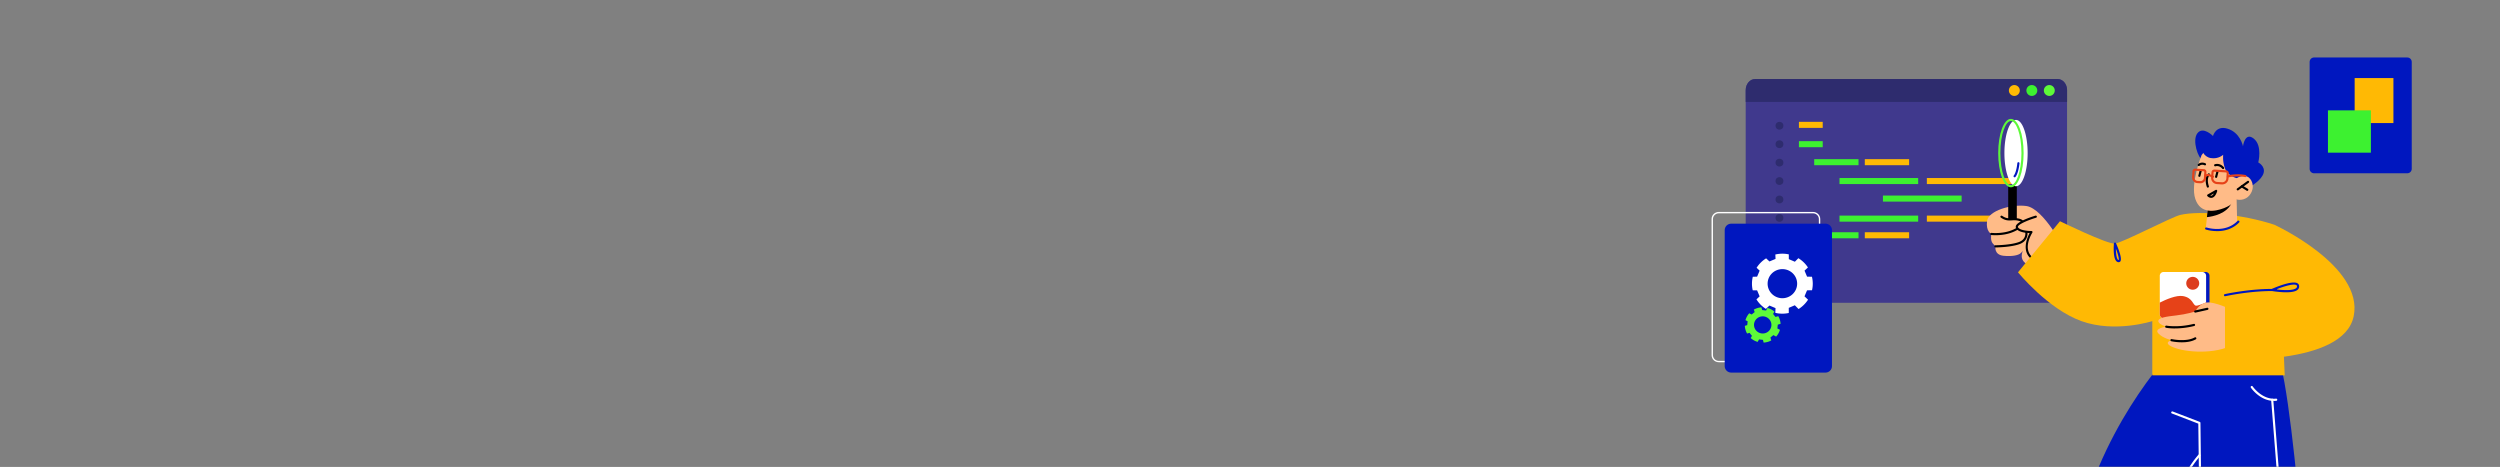 <svg xmlns="http://www.w3.org/2000/svg" width="1392" height="260" fill="none"><rect width="100%" height="100%" fill="#808080" stroke="none"/><mask id="a" width="1392" height="260" x="0" y="0" maskUnits="userSpaceOnUse" style="mask-type:alpha"><path fill="#000" d="M1392 0H0v260h1392V0Z"/></mask><g mask="url(#a)"><path fill="#0017BF" d="M1288.51 32h51.84c1.39 0 2.51 1.108 2.51 2.475v59.539c0 1.367-1.12 2.475-2.51 2.475h-51.84c-1.39 0-2.51-1.108-2.51-2.475v-59.54c0-1.366 1.12-2.474 2.51-2.474Z"/><path fill="#FFB904" d="M1311.07 43.467h21.59v25.056h-21.59V43.467Z"/><path fill="#3DF130" d="M1296.2 61.445h23.91v23.563h-23.91V61.445Z"/><path fill="#40398D" d="M972 50.187v112.218c0 3.408 2.37 6.188 5.287 6.188h168.373c2.9 0 5.27-2.78 5.27-6.188V50.187c0-3.408-2.37-6.187-5.27-6.187H977.287c-2.934 0-5.287 2.78-5.287 6.187Z"/><path fill="#2E2C6E" d="M972 50.187v6.568h178.95v-6.568c0-3.408-2.37-6.187-5.27-6.187H977.303c-2.933 0-5.286 2.78-5.286 6.187H972Z"/><path fill="#FFB904" d="M1118.55 50.386a3.032 3.032 0 0 0 3.03 3.027c1.68 0 3.04-1.356 3.04-3.027s-1.36-3.028-3.04-3.028a3.032 3.032 0 0 0-3.03 3.028Z"/><path fill="#3DF130" d="M1128.3 50.386a3.025 3.025 0 0 0 3.03 3.027c1.67 0 3.03-1.356 3.03-3.027s-1.36-3.028-3.03-3.028a3.025 3.025 0 0 0-3.03 3.028Z"/><path fill="#5EF939" d="M1138.02 50.386a3.034 3.034 0 0 0 3.04 3.027c1.67 0 3.03-1.356 3.03-3.027s-1.36-3.028-3.03-3.028a3.034 3.034 0 0 0-3.04 3.028Z"/><path fill="#3DF130" d="M1001.64 78.6h13.25v3.365h-13.25V78.6ZM1001.64 140.173h13.25v3.366h-13.25v-3.366ZM1010.15 88.62h24.67v3.366h-24.67V88.62Z"/><path fill="#FFB904" d="M1038.32 88.62h24.67v3.366h-24.67V88.62Z"/><path fill="#3DF130" d="M1010.15 129.315h24.67v3.366h-24.67v-3.366Z"/><path fill="#FFB904" d="M1038.32 129.315h24.67v3.366h-24.67v-3.366Z"/><path fill="#3DF130" d="M1024.23 99.124h43.81v3.366h-43.81v-3.366ZM1024.23 120.051h43.81v3.366h-43.81v-3.366ZM1048.42 108.888h43.81v3.365h-43.81v-3.365Z"/><path fill="#FFB904" d="M1072.87 99.124h50.09v3.366h-50.09v-3.366ZM1072.87 120.051h50.09v3.366h-50.09v-3.366ZM1001.64 67.838h13.25v3.366h-13.25v-3.366ZM1001.64 150.436h13.25v3.366h-13.25v-3.366Z"/><circle cx="990.804" cy="70.02" r="2.182" fill="#2E2C6E"/><circle cx="990.804" cy="80.282" r="2.182" fill="#2E2C6E"/><circle cx="990.804" cy="90.545" r="2.182" fill="#2E2C6E"/><circle cx="990.804" cy="100.807" r="2.182" fill="#2E2C6E"/><circle cx="990.804" cy="111.069" r="2.182" fill="#2E2C6E"/><circle cx="990.804" cy="121.331" r="2.182" fill="#2E2C6E"/><circle cx="990.804" cy="131.594" r="2.182" fill="#2E2C6E"/><circle cx="990.804" cy="141.856" r="2.182" fill="#2E2C6E"/><circle cx="990.804" cy="152.118" r="2.182" fill="#2E2C6E"/><path fill="#0017BF" d="M1211.7 192.927s-38.33 38.217-53.62 98.09c-15.3 59.872-14.27 103.929-14.27 103.929h57.8s1.53-36.579 7.87-66.523c6.35-29.945 15.62-51.965 15.62-51.965l6.23 118.488h57.69s-10.59-171.975-20.85-197.651c-8.36-20.895-56.45-4.368-56.45-4.368h-.02Z"/><path fill="#fff" d="M1225.09 277.056c.35 0 .62-.281.62-.612l-.5-40.98a.611.611 0 0 0-.38-.562l-15.08-5.791a.602.602 0 0 0-.78.348c-.12.314.03.662.35.777l14.7 5.658.49 40.566c0 .331.29.596.62.596h-.04Z"/><path fill="#FFBB87" d="M1147.6 139.59c-.81-4.434-2.53-8.669-5.12-12.375-3.65-5.195-9.21-11.829-14.24-12.507-8.36-1.125-21.11 2.581-21.85 8.404-.75 5.824 2.38 7.131 2.38 7.131s-.69 3.689.81 5.31l1.5 1.622s-.95 4.682 4.49 5.244c5.43.563 8.43-.529 9.36-1.29.94-.761 1.44-1.522 1.44-1.522s-2.93 5.575 3.43 8.023c6.37 2.465 17.8-8.023 17.8-8.023v-.017Z"/><path fill="#000" d="M1111.14 130.973c2.55 0 6.7-.331 10.49-2.118 3.6-1.687 5.4-3.408 5.22-4.963-.08-.745-.66-1.737-2.91-2.217-1.48-.314-2.71-.248-3.78-.182-1.79.099-3.2.182-5.37-1.323a.633.633 0 0 0-.85.148c-.2.282-.13.646.15.844 2.52 1.754 4.28 1.655 6.13 1.539 1.05-.066 2.14-.133 3.47.165 1.17.248 1.9.695 1.95 1.175.09.711-1.06 2.101-4.52 3.739-5.59 2.63-12.22 1.902-12.28 1.886a.573.573 0 0 0-.66.529c-.04.331.19.629.53.662.1 0 1.02.116 2.45.116h-.02Z"/><path fill="#FFBB87" d="M1133.55 120.649s-11.62 3.425-10.49 6.039c1.12 2.63 8.05 2.515 8.05 2.515s-6.36 9.827.75 14.889l1.69-23.443Z"/><path fill="#000" d="M1131.86 144.705c.18 0 .38-.083.5-.248a.605.605 0 0 0-.15-.844c-6.57-4.649-.85-13.682-.6-14.062.12-.182.13-.43.02-.629a.601.601 0 0 0-.53-.314h-.25c-2.56 0-6.58-.563-7.26-2.151-.03-.083-.05-.182.03-.364.76-1.605 6.58-3.838 10.08-4.864.31-.099.49-.43.41-.744a.617.617 0 0 0-.74-.414c-.98.281-9.6 2.895-10.83 5.509-.21.464-.23.927-.05 1.34 1 2.333 5.47 2.796 7.59 2.863-1.4 2.647-4.75 10.389 1.43 14.79.1.083.23.116.35.116v.016Z"/><path fill="#000" d="M1111.06 137.77c.35 0 8.68-.066 13.52-1.886 5.21-1.952 4.29-6.75 4.28-6.799a.603.603 0 0 0-.71-.463c-.34.066-.53.38-.49.711.04.149.72 3.838-3.51 5.426-4.62 1.738-13.01 1.804-13.09 1.804a.6.6 0 0 0-.6.612c0 .331.27.595.62.595h-.02ZM1122.96 122.122h-4.79v-18.629h4.79v18.629Z"/><path fill="#fff" d="M1128.99 85.243c0 10.191-2.9 18.463-6.46 18.463-3.57 0-6.47-8.272-6.47-18.463s2.9-18.463 6.47-18.463c3.56 0 6.46 8.272 6.46 18.463ZM1187.44 395.545c.32 0 .58-.249.6-.563.08-1.092 8.7-109.008 37.01-141.054a.613.613 0 0 0-.05-.844.608.608 0 0 0-.85.05c-28.59 32.343-37.22 140.673-37.3 141.765-.02.331.23.629.56.646h.05-.02ZM1266.15 223.238c.41 0 .82-.017 1.25-.067a.607.607 0 1 0-.11-1.207c-7.74.761-12.94-6.717-12.99-6.8a.618.618 0 0 0-.85-.165.612.612 0 0 0-.17.843c.22.315 5.11 7.379 12.87 7.379v.017Z"/><path fill="#fff" d="M1278.84 395.543c.38-.033.63-.315.6-.646l-13.68-172.322c-.03-.331-.28-.579-.64-.546a.601.601 0 0 0-.55.646l13.67 172.322c.04.314.29.562.6.562v-.016Z"/><path fill="#FFB904" d="m1146.99 123.179-23.37 28.439s16.62 20.449 35.32 27.182c18.69 6.734 39.46 0 39.46 0v30.176h73.73s-3.28-83.001-5.72-83.811c-17.42-5.84-41.33-8.074-52.45-5.493-4.56 1.059-32.2 15.469-36.35 15.965-4.16.496-30.64-12.474-30.64-12.474l.02.016Z"/><path fill="#0017BF" d="M1245.36 99.19s-4.52-1.422-6.49-4.202c-1.99-2.779-1.93-9.314-1.93-9.314s-8.58 3.789-10.73 3.177c-2.16-.612-5.82-10.655-2.67-14.691 3.15-4.037 8.65 1.555 8.65 1.555s1.57-5.956 7.87-4.136c7.37 2.117 8.83 9.843 8.83 9.843s1.03-8.205 6-4.251c4.97 3.954 2.51 13.268 2.51 13.268s4.06 2.068 2.96 5.94c-1.08 3.87-6.94 7.278-6.94 7.278l-8.07-4.45.01-.016Z"/><path fill="#FFBB87" d="m1245.35 111.052.3 12.49s-2.26 3.64-9.82 4.368c-5.63.546-7.64-.645-7.64-.645l.63-6.336.63-6.188 13.61-3.16 2.29-.529Z"/><path fill="#000" d="M1243.06 111.58c-.02.347-.15.744-.35 1.208-2.75 6.286-10.64 7.775-13.89 8.123l.63-6.188 13.61-3.16v.017Z"/><path fill="#FFBB87" d="M1225.87 86.318s-6.41 15.783-3.53 24.435c2.89 8.653 11.09 6.998 15.96 5.145 4.88-1.853 7.05-4.847 7.05-4.847s4.67 1.357 7.59-2.879c2.91-4.235.83-8.933-1.86-9.926-2.68-1.01-5.73.943-5.73.943l2.27-4.6s-11.26-22.615-21.75-8.255v-.016Z"/><path fill="#000" d="M1245.99 106.023c.12 0 .25-.033.35-.115l5.73-4.153a.603.603 0 0 0 .14-.844.615.615 0 0 0-.85-.132l-5.73 4.153a.6.6 0 0 0-.13.843c.11.166.29.248.48.248h.01ZM1237.84 94.143c.13 0 .28-.05.38-.132a.58.58 0 0 0 .08-.844c-2.25-2.697-4.97-1.754-5.08-1.72a.603.603 0 0 0-.37.777c.12.314.45.48.76.364.09-.033 2.04-.678 3.75 1.357.11.149.3.215.46.215l.02-.017ZM1224.3 92.457c.13 0 .26-.05.38-.133 1.29-1.075 2.7-.347 2.77-.314.3.149.66.05.81-.248.15-.298.05-.662-.25-.81-.08-.05-2.17-1.159-4.11.446a.588.588 0 0 0-.08.844c.12.149.3.215.46.215h.02ZM1224.61 98.478c.27 0 .52-.182.58-.447l.75-2.879a.602.602 0 0 0-.43-.727.603.603 0 0 0-.73.43l-.75 2.878a.6.6 0 0 0 .44.728c.05 0 .09.017.14.017ZM1233.94 99.056c.27 0 .52-.181.58-.446l.75-2.879a.598.598 0 0 0-1.16-.298l-.75 2.879a.6.6 0 0 0 .44.728c.05 0 .1.016.14.016ZM1231.18 110.174c.15 0 .31 0 .48-.05 1.21-.264 2.17-1.489 2.86-3.639.09-.232 0-.497-.19-.662a.576.576 0 0 0-.68-.05l-4.41 2.515a.595.595 0 0 0-.15.926c.03.05.89.96 2.07.96h.02Zm1.52-2.482c-.4.712-.84 1.142-1.29 1.241-.27.05-.51 0-.73-.083l2.04-1.158h-.02Z"/><path fill="#0017BF" d="M1245.36 99.191s-4.87-1.158-6.43-5.294c-1.55-4.136-1.06-7.726-1.06-7.726s-2.65 2.564-6.94 1.837c-4.28-.728-5.19-5.228-5.19-5.228l4.24-4.368s16.01 4.45 16.44 3.97c.43-.48 5.67 10.407 5.67 10.407l-6.74 6.419.01-.017Z"/><path fill="#000" d="M1251.28 106.254c.2 0 .4-.099.51-.281a.581.581 0 0 0-.2-.827l-3.01-1.869a.6.6 0 0 0-.83.198.598.598 0 0 0 .2.827l3.01 1.87c.1.066.22.082.32.082Z"/><path fill="#E64218" d="M1237.38 102.68c.84 0 1.64-.298 2.28-.86a3.372 3.372 0 0 0 1.16-2.366l.18-2.878c.04-.447-.11-.86-.41-1.208-.3-.331-.7-.53-1.14-.563l-6.37-.397c-.99-.05-1.7.645-1.75 1.555l-.19 2.88a3.48 3.48 0 0 0 3.24 3.672l2.78.182h.22v-.017Zm-4.4-7.064 6.4.397c.12 0 .23.066.32.149.08.083.11.198.11.33l-.18 2.88c-.03.595-.3 1.141-.76 1.538-.45.397-1.01.596-1.63.563l-2.78-.182c-1.24-.083-2.19-1.142-2.11-2.383l.19-2.878c0-.232.21-.414.44-.414Z"/><path fill="#E64218" d="M1240.52 98.794h.14c.05 0 5.02-1.108 9.43-.165.31.066.64-.133.71-.464a.588.588 0 0 0-.47-.71c-4.65-.994-9.72.115-9.94.165a.605.605 0 0 0-.46.727c.06.282.31.464.59.464v-.017Z"/><path fill="#000" d="M1229.32 104.469s.13 0 .2-.033a.6.6 0 0 0 .38-.761c-1.44-4.334.32-6.055.4-6.121a.585.585 0 0 0 .03-.844.596.596 0 0 0-.84-.05c-.1.083-2.46 2.267-.73 7.412a.6.6 0 0 0 .58.414l-.02-.017Z"/><path fill="#E64218" d="M1225.23 102.053c.76 0 1.47-.265 2.05-.778.63-.546 1-1.307 1.05-2.134l.21-3.342c.03-.413-.11-.81-.38-1.108a1.449 1.449 0 0 0-1.06-.513l-4.71-.298c-.86-.05-1.57.596-1.62 1.423l-.22 3.342a3.124 3.124 0 0 0 2.92 3.309l1.54.099h.22Zm-2.92-6.982 4.72.298c.09 0 .17.05.24.116a.39.39 0 0 1 .08.231l-.22 3.342c-.03.513-.26.976-.64 1.307-.38.331-.87.513-1.38.464l-1.54-.1c-1.04-.066-1.86-.976-1.79-2.018l.22-3.342c0-.165.14-.298.33-.298h-.02Z"/><path fill="#0017BF" d="M1230.25 153.537v21.574c0 1.141-.95 2.084-2.09 2.084h-21.61c-1.18 0-2.09-.943-2.09-2.084v-21.574a2.09 2.09 0 0 1 2.09-2.084h21.61c1.14 0 2.09.943 2.09 2.084Z"/><path fill="#fff" d="M1228.36 153.537v21.574c0 1.141-.94 2.084-2.09 2.084h-21.61c-1.18 0-2.09-.943-2.09-2.084v-21.574a2.09 2.09 0 0 1 2.09-2.084h21.61c1.15 0 2.09.943 2.09 2.084Z"/><path fill="#DC3C1E" d="M1220.94 161.314a3.574 3.574 0 1 1 0-7.147 3.58 3.58 0 0 1 3.58 3.573 3.582 3.582 0 0 1-3.58 3.574Z"/><path fill="#E64218" d="M1228.36 168.378v6.733c0 1.142-.94 2.085-2.09 2.085h-21.61c-1.18 0-2.09-.943-2.09-2.085v-6.617c3.35-1.704 9.18-4.269 12.9-3.64 5.48.943 5.48 5.013 7.17 5.327.96.182 3.65-.877 5.74-1.803h-.02ZM1232.15 98.99c.2 0 .4-.098.52-.28.16-.282.08-.662-.2-.828-.13-.082-3.18-1.919-5.04-.463-.26.199-.3.58-.1.844.2.265.58.314.85.1.98-.778 2.96.132 3.64.545.1.066.2.083.32.083h.01Z"/><path fill="#FFBB87" d="M1244.63 173.44s-8.5-4.385-14.08-5.013c-5.59-.629-8.22 5.013-8.22 5.013s-4.99 1.571-10.58 2.183c-5.58.629-9.99 1.258-9.99 3.127 0 1.87 4.41 3.127 4.41 3.127s-7.04.943-4.41 3.756c2.64 2.812 7.34 3.755 7.34 3.755s-5.88 1.572 2.06 4.384c7.94 2.813 25.35 3.441 34.12-3.127 8.77-6.568-.65-17.222-.65-17.222v.017Z"/><path fill="#FFB904" d="M1266.41 125.164s49.85 22.946 44.13 50.889c-5.71 27.943-71.66 23.939-71.66 23.939v-35.669l23.75-1.654 3.76-37.505h.02Z"/><path fill="#0017BF" d="M1238.9 164.936h.13c.15-.033 14.42-3.226 28.31-2.846.35 0 .61-.265.61-.579 0-.331-.25-.612-.58-.612-14.04-.364-28.45 2.845-28.6 2.879a.591.591 0 0 0-.45.727c.07.282.31.464.6.464l-.02-.033Z"/><path fill="#0017BF" d="M1272.94 162.752c2.57 0 5.07-.315 6.33-1.373.6-.497.91-1.158.91-1.903 0-.744-.3-1.34-.89-1.704-2.94-1.903-13.21 2.597-14.37 3.11a.604.604 0 0 0-.35.629c.03.265.23.48.5.513.66.116 4.32.728 7.87.728Zm4.28-4.285c.61 0 1.11.099 1.42.298.17.099.33.281.33.695 0 .397-.15.711-.48.976-1.77 1.489-7.47 1.158-11.1.694 3.31-1.323 7.47-2.663 9.83-2.663ZM1234.48 128.704c3.74 0 8.5-.959 12.28-4.847a.623.623 0 0 0 0-.861.633.633 0 0 0-.87 0c-6.86 7.048-17.2 3.706-17.3 3.673a.606.606 0 0 0-.76.381c-.1.314.07.662.38.761.05.016 2.7.877 6.28.877l-.01.016ZM1179.65 145.995c.4 0 .73-.166.96-.463 1.23-1.622-1.55-8.157-2.43-10.125a.62.62 0 0 0-.67-.348.59.59 0 0 0-.49.546c-.18 2.333-.55 9.96 2.42 10.373h.21v.017Zm-1.52-7.561c1.22 3.193 1.9 5.906 1.52 6.37-1.06-.166-1.49-3.259-1.52-6.37Z"/><path fill="#000" d="M1222.33 174.054h.13l6.73-1.506a.605.605 0 0 0 .46-.728c-.06-.331-.4-.529-.73-.463l-6.73 1.505a.606.606 0 0 0-.46.728c.07.282.32.48.6.48v-.016ZM1211.01 182.869c2.73 0 6.43-.281 10.75-1.357a.606.606 0 0 0 .45-.728.6.6 0 0 0-.73-.446c-8.8 2.183-15.13.976-15.19.976a.605.605 0 0 0-.72.479.61.61 0 0 0 .48.712c.14.033 1.96.38 4.98.38l-.02-.016ZM1214.85 190.597c2.56 0 5.46-.364 7.78-1.671a.611.611 0 0 0 .23-.827.605.605 0 0 0-.83-.232c-4.77 2.68-12.75.96-12.81.943a.62.62 0 0 0-.73.464c-.07.33.13.645.46.727.2.05 2.75.596 5.89.596h.01Z"/><path fill="#5EF939" d="M1119.68 104.302c3.96 0 7.07-8.37 7.07-19.058s-3.1-19.059-7.07-19.059c-3.98 0-7.08 8.371-7.08 19.059 0 10.687 3.1 19.058 7.08 19.058Zm0-36.926c2.83 0 5.86 7.18 5.86 17.851s-3.03 17.851-5.86 17.851c-2.84 0-5.87-7.18-5.87-17.85 0-10.672 3.03-17.852 5.87-17.852Z"/><path fill="#0017BF" d="M1121.73 98.743c.15 0 .3-.066.42-.182.16-.165 1.67-1.82 2.3-7.593a.6.6 0 0 0-.53-.662.594.594 0 0 0-.66.53c-.58 5.36-1.94 6.865-1.96 6.882a.602.602 0 0 0 .02.843c.11.116.26.166.41.166v.016Z"/><path fill="#fff" d="M957.026 201.697h52.464c2.22 0 4.03-1.778 4.03-3.967v-75.763c0-2.189-1.81-3.967-4.03-3.967h-52.464c-2.221 0-4.026 1.778-4.026 3.967v75.763c0 2.189 1.805 3.967 4.026 3.967Zm52.464-82.918c1.79 0 3.25 1.431 3.25 3.199v75.763c0 1.768-1.46 3.199-3.25 3.199h-52.464c-1.794 0-3.246-1.431-3.246-3.199v-75.763c0-1.768 1.452-3.199 3.246-3.199h52.464Z"/><path fill="#0017BF" d="M1016.41 207.464h-52.455c-2.011 0-3.641-1.607-3.641-3.588v-75.753c0-1.982 1.63-3.588 3.641-3.588h52.455c2.01 0 3.64 1.606 3.64 3.588v75.753c0 1.981-1.63 3.588-3.64 3.588Z"/><path fill="#fff" d="M975.904 161.605a16.526 16.526 0 0 1-.406-3.662c0-1.326.16-2.62.459-3.862l2.392-.021 1.421-3.357-1.698-1.599a16.77 16.77 0 0 1 5.307-5.262l1.858 1.737 3.385-1.421-.107-2.452a17.244 17.244 0 0 1 3.919-.452c1.228 0 2.424.126 3.578.379v2.662l3.374 1.442 1.944-1.979a16.745 16.745 0 0 1 5.33 5.156l-1.9 1.779 1.42 3.356 2.71.032c.3 1.242.46 2.536.46 3.862 0 1.263-.14 2.483-.42 3.672l-2.76.032-1.42 3.357 1.97 1.862a16.959 16.959 0 0 1-5.28 5.209l-2.075-2.105-3.375 1.442v2.862a17.11 17.11 0 0 1-7.496-.074l.117-2.651-3.385-1.421-1.986 1.863a16.848 16.848 0 0 1-5.254-5.304l1.784-1.673-1.421-3.357-2.434-.021-.011-.031Zm16.52 4.44c4.538 0 8.226-3.619 8.226-8.102 0-4.483-3.677-8.092-8.226-8.092-4.549 0-8.212 3.62-8.212 8.092s3.684 8.102 8.212 8.102Z"/><path fill="#5EF939" d="M972.755 185.681a9.264 9.264 0 0 1-.843-1.999 9.7 9.7 0 0 1-.395-2.252l1.345-.41.235-2.126-1.228-.621a9.872 9.872 0 0 1 2.114-3.84l1.346.684 1.676-1.358-.469-1.368a10.374 10.374 0 0 1 2.135-.894 9.666 9.666 0 0 1 2.083-.369l.448 1.505 2.146.263.769-1.441a10.038 10.038 0 0 1 3.887 2.041l-.769 1.315 1.367 1.663 1.538-.431c.374.652.683 1.357.908 2.115.213.715.341 1.431.384 2.146l-1.559.463-.235 2.126 1.431.726a9.752 9.752 0 0 1-2.114 3.809l-1.527-.852-1.666 1.368.48 1.62c-.608.326-1.27.6-1.954.8-.769.221-1.538.347-2.296.389l-.384-1.515-2.157-.253-.812 1.379a10.086 10.086 0 0 1-3.865-2.136l.726-1.231-1.367-1.663-1.378.389v-.042Zm10.092-.189c2.562-.747 4.036-3.399 3.278-5.924-.758-2.526-3.449-3.978-6.012-3.231-2.563.747-4.037 3.399-3.278 5.924.758 2.526 3.449 3.978 6.012 3.231Z"/></g></svg>